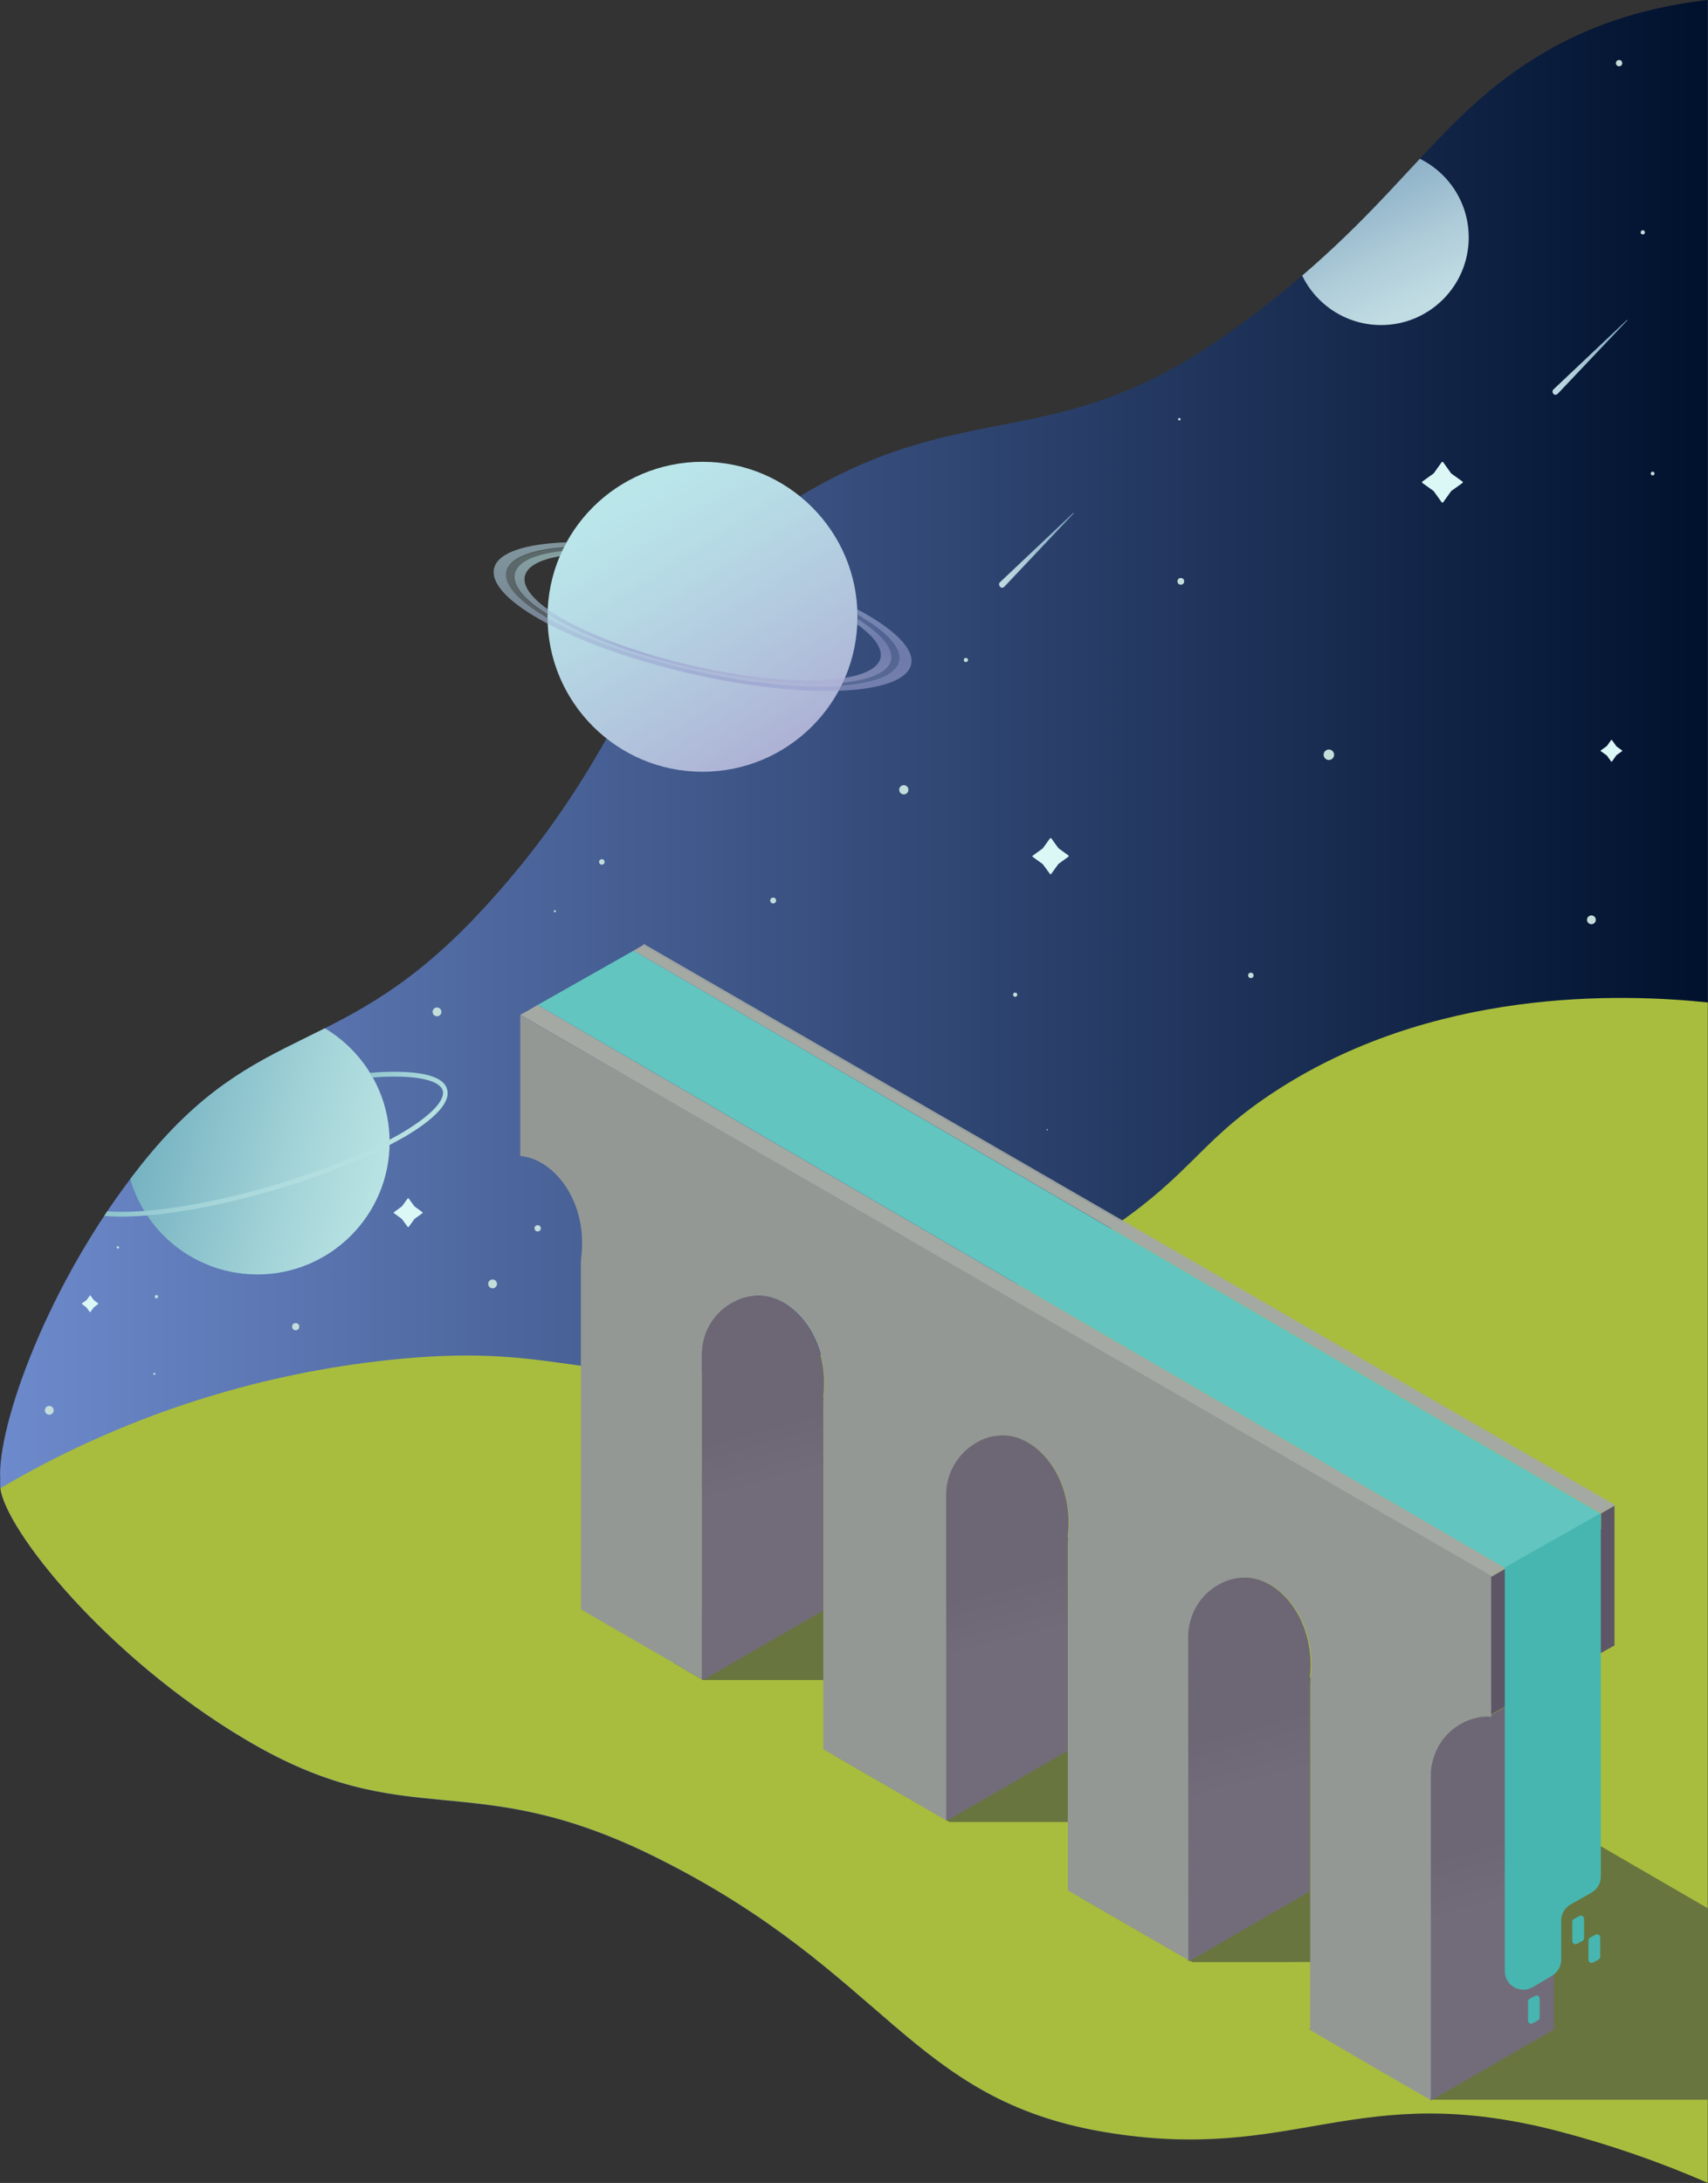 <?xml version="1.0" encoding="utf-8"?>
<!-- Generator: Adobe Illustrator 23.0.6, SVG Export Plug-In . SVG Version: 6.00 Build 0)  -->
<svg version="1.1" id="Calque_1" xmlns="http://www.w3.org/2000/svg" xmlns:xlink="http://www.w3.org/1999/xlink" x="0px" y="0px"
	 viewBox="0 0 814.5 1040.9" style="enable-background:new 0 0 814.5 1040.9;" xml:space="preserve">
<rect x="0" y="0" width="814.5" height="1040.9" fill="#333333" stroke="none"/>
<style type="text/css">
	.st0{fill:url(#SVGID_1_);}
	.st1{fill:#A8BD3E;}
	.st2{fill:#68753F;}
	.st3{fill:#939894;}
	.st4{fill:#A4A9A3;}
	.st5{fill:#62C5C0;}
	.st6{fill:url(#SVGID_2_);}
	.st7{fill:url(#SVGID_3_);}
	.st8{fill:url(#SVGID_4_);}
	.st9{fill:url(#SVGID_5_);}
	.st10{fill:#5D5666;}
	.st11{fill:#47B6B0;}
	.st12{fill:url(#SVGID_6_);}
	.st13{opacity:0.6;fill:url(#SVGID_7_);enable-background:new    ;}
	.st14{opacity:0.3;fill:url(#SVGID_8_);enable-background:new    ;}
	.st15{opacity:0.6;fill:url(#SVGID_9_);enable-background:new    ;}
	.st16{clip-path:url(#SVGID_11_);}
	.st17{fill:url(#SVGID_12_);}
	.st18{fill:url(#SVGID_13_);}
	.st19{fill:url(#SVGID_14_);}
	.st20{fill:url(#SVGID_15_);}
	.st21{fill:url(#SVGID_16_);}
	.st22{fill:none;}
	.st23{fill:#DBF8F7;}
	.st24{fill:#C3DDDB;}
</style>
<title>random barely visible rift7Fichier 3</title>
<g>
	<g id="Calque_1-2">
		
			<linearGradient id="SVGID_1_" gradientUnits="userSpaceOnUse" x1="4884.656" y1="481.55" x2="5698.907" y2="481.55" gradientTransform="matrix(-1 0 0 -1 5698.907 1002)">
			<stop  offset="0" style="stop-color:#00112D"/>
			<stop  offset="1" style="stop-color:#6D8ACC"/>
		</linearGradient>
		<path class="st0" d="M0.1,707.3c0-0.8,0-1.7,0-2.5c-1.3-24.4,22.1-92.6,67.2-149.3c56.4-70.9,95.2-48.5,163-122
			c83.4-90.4,71.9-150.4,153-198c80.1-47,120.8-18.3,203-77c81.4-58.1,94.9-101.4,151-134c17.8-10.3,42.6-20.6,77-24.5v1040.9
			c-22.9-10-46.5-18.2-70.7-24.4c-97.8-25.7-125.5,15.6-217.1,0.2c-92.8-15.7-103.3-76-213.5-130.9c-89.6-44.6-117.8-9.9-195.8-56.2
			C49.9,789.6,1.5,728.1,0.1,708.9c0-0.2,0-0.3,0-0.4v-0.6C0.1,707.6,0.1,707.5,0.1,707.3z"/>
		<path class="st1" d="M814.4,1040.9V478c-41.2-4.3-131.8-7.2-208,43.5c-37.2,24.7-38.3,40.4-87,71c-17.6,11.1-83.4,53.7-178,61
			c-66.7,5.2-79.3-13.2-156-5c-59.2,6.3-116.5,23.9-169,52c-5.6,3-11,6.1-16.2,9.1c2.5,20,50.6,80.5,117,119.9
			c78,46.3,106.3,11.6,195.8,56.2c110.2,54.9,120.8,115.2,213.5,130.9c91.6,15.5,119.4-25.8,217.2-0.2
			C767.8,1022.7,791.5,1030.9,814.4,1040.9z"/>
		<path class="st2" d="M568.6,935.6L515,904.7h52.3v-35.9H452.8l-55.3-31.9h85.2v-35.8H335.2l-13.8-8l71.7-127.5L814.5,910v91.2
			H682.9l-58.8-33.9h57.8v-31.8L568.6,935.6L568.6,935.6z"/>
		<path class="st3" d="M248.1,484v67.2c16.3,1.5,32.2,21.8,29.1,48.1c-0.1,1.1-0.2,2.3-0.2,3.4v164.7l57.8,33.4V646.2
			c0-2.5,0.3-5.1,1-7.5c2-7.8,7.3-14.4,14.5-18c4.1-2.2,8.8-3.1,13.4-2.8c16.3,1.5,32.2,21.8,29.1,48.1c-0.1,1.1-0.2,2.3-0.2,3.4
			v164.7l58.8,34V712.9c-0.1-10.8,5.9-20.6,15.5-25.5c4.1-2.2,8.8-3.1,13.4-2.8c16.3,1.5,32.2,21.8,29.1,48.1
			c-0.1,1.1-0.2,2.3-0.2,3.4v165.3l57.8,33.4V780.7c0-2.5,0.3-5.1,1-7.5c2-7.8,7.3-14.4,14.5-18c4.1-2.2,8.8-3.1,13.4-2.8
			c16.3,1.5,32.2,21.8,29.1,48.1c-0.1,1.1-0.2,2.3-0.2,3.4V968l28.9,16.9l28.9,16.7V846.9c0-2.5,0.3-5.1,1-7.5
			c2-7.8,7.3-14.4,14.5-18c1.5-0.8,3.1-1.4,4.8-1.9c2.8-0.8,5.7-1.1,8.6-0.9v-67.2l-37.6-21.7l-19.3-11.1l-94.8-54.8l-22.6-13l0,0
			l-94.8-54.7l-20.8-12l-94.8-54.8L248.1,484L248.1,484z"/>
		<path class="st4" d="M248.1,483.9l78.4,45.3l94.8,54.8l20.7,12l94.7,54.7l0,0l22.6,13l94.8,54.8l19.3,11.1l37.6,21.7v-0.5l6.1-3.5
			L306.7,508.5L261.2,482l-4.8-2.8l-0.4,0.2C253.4,480.9,250.8,482.5,248.1,483.9z"/>
		<path class="st5" d="M256.4,479.2l4.8,2.8l45.6,26.5l410.4,238.9l0.8,0.5l0,0v7l45.4-25.8v-7.3l-0.8-0.5L306.8,456l-4.7-2.7
			l-0.3,0.2C286.7,462,271.6,470.6,256.4,479.2z"/>
		<path class="st4" d="M302.1,453.3l4.7,2.7l455.9,265.2l6.3-3.6l-462.2-267l0,0C305.2,451.5,303.7,452.4,302.1,453.3z"/>
		<path class="st4" d="M306.8,450.1v0.5l462.3,267l-6.3,3.6l0.8,0.5l6.4-3.7v-0.5L307,450.1L306.8,450.1z"/>
		
			<linearGradient id="SVGID_2_" gradientUnits="userSpaceOnUse" x1="359.373" y1="291.959" x2="344.264" y2="348.329" gradientTransform="matrix(1 0 0 -1 0 1002)">
			<stop  offset="0" style="stop-color:#726C7A"/>
			<stop  offset="0.48" style="stop-color:#6D6775"/>
		</linearGradient>
		<path class="st6" d="M334.7,646.2v154.4l0.7,0.4l57-32.9v-98.7c0-1.1,0.1-2.3,0.2-3.4c3.1-26.3-12.8-46.6-29.1-48.1
			c-4.6-0.3-9.3,0.6-13.4,2.8c-7.2,3.6-12.5,10.2-14.5,18C335,641.1,334.7,643.7,334.7,646.2z"/>
		
			<linearGradient id="SVGID_3_" gradientUnits="userSpaceOnUse" x1="478.021" y1="217.135" x2="462.911" y2="273.515" gradientTransform="matrix(1 0 0 -1 0 1002)">
			<stop  offset="0" style="stop-color:#726C7A"/>
			<stop  offset="0.48" style="stop-color:#6D6775"/>
		</linearGradient>
		<path class="st7" d="M451.2,712.9V868l0.4,0.2l57.4-33.3V736c0-1.1,0.1-2.3,0.2-3.4c3.1-26.3-12.8-46.6-29.1-48.1
			c-4.6-0.3-9.3,0.6-13.4,2.8C457.1,692.3,451.1,702.2,451.2,712.9z"/>
		
			<linearGradient id="SVGID_4_" gradientUnits="userSpaceOnUse" x1="593.446" y1="149.832" x2="578.346" y2="206.212" gradientTransform="matrix(1 0 0 -1 0 1002)">
			<stop  offset="0" style="stop-color:#726C7A"/>
			<stop  offset="0.48" style="stop-color:#6D6775"/>
		</linearGradient>
		<path class="st8" d="M566.7,934.8v0.2l0.3,0.2l57.4-33.2v-98.2c0-1.1,0.1-2.3,0.2-3.4c3.1-26.3-12.8-46.6-29.1-48.1
			c-4.6-0.3-9.3,0.6-13.4,2.8c-7.2,3.6-12.5,10.2-14.5,18c-0.7,2.5-1,5-1,7.5L566.7,934.8z"/>
		
			<linearGradient id="SVGID_5_" gradientUnits="userSpaceOnUse" x1="715.584" y1="94.026" x2="699.424" y2="154.346" gradientTransform="matrix(1 0 0 -1 0 1002)">
			<stop  offset="0" style="stop-color:#726C7A"/>
			<stop  offset="0.48" style="stop-color:#6D6775"/>
		</linearGradient>
		<path class="st9" d="M682.3,846.9v154.7l58.8-33.9V813c0-5,1.3-9.9,3.7-14.2l-33.6,18.8v1c-2.9-0.3-5.8,0.1-8.6,0.9
			c-1.7,0.5-3.3,1.1-4.8,1.9c-7.2,3.6-12.5,10.2-14.5,18C682.6,841.8,682.2,844.3,682.3,846.9z"/>
		<path class="st10" d="M711.1,751.8v65.7l33.6-18.8l0,0l25.2-14.1V718l-6.4,3.7v7.3l-45.4,25.8v-7l0,0L711.1,751.8z"/>
		<path class="st4" d="M711.1,751.4v0.5l6.9-4l-0.8-0.5l-6.1,3.5L711.1,751.4L711.1,751.4z"/>
		<path class="st11" d="M763.4,721.5v173.3c0,3.2-1.7,6.1-4.5,7.7l-9.9,5.6c-2.8,1.6-4.5,4.5-4.5,7.7v18.7c0,3.1-1.7,6-4.4,7.6
			l-9.1,5.4c-4.2,2.5-9.7,1.1-12.2-3.1c-0.8-1.4-1.2-2.9-1.2-4.5V747.4L763.4,721.5z"/>
		<path class="st11" d="M750.6,915l2.6-1.4c0.7-0.4,1.6-0.1,2,0.6c0.1,0.2,0.2,0.5,0.2,0.7v9.3c0,0.5-0.3,1-0.8,1.3l-2.6,1.4
			c-0.7,0.4-1.6,0.1-2-0.6c-0.1-0.2-0.2-0.5-0.2-0.7v-9.3C749.8,915.7,750.1,915.3,750.6,915z"/>
		<path class="st11" d="M758.3,923.9l2.6-1.4c0.7-0.4,1.6-0.1,2,0.6c0.1,0.2,0.2,0.4,0.2,0.7v9.3c0,0.5-0.3,1-0.8,1.3l-2.6,1.4
			c-0.7,0.4-1.6,0.1-2-0.6c-0.1-0.2-0.2-0.5-0.2-0.7v-9.2C757.5,924.7,757.8,924.2,758.3,923.9z"/>
		<path class="st11" d="M729.5,953.1l2.6-1.4c0.7-0.4,1.6-0.1,1.9,0.6c0.1,0.2,0.2,0.4,0.2,0.7v9.1c0,0.5-0.3,1-0.8,1.3l-2.6,1.4
			c-0.7,0.4-1.6,0.1-1.9-0.6c-0.1-0.2-0.2-0.4-0.2-0.7v-9.1C728.7,953.8,729,953.3,729.5,953.1z"/>
		
			<linearGradient id="SVGID_6_" gradientUnits="userSpaceOnUse" x1="-1184.04" y1="752.74" x2="-1288.62" y2="648.16" gradientTransform="matrix(0.97 0.22 -0.22 0.97 1691.391 -108.425)">
			<stop  offset="0" style="stop-color:#ADAFD4"/>
			<stop  offset="0.31" style="stop-color:#B1C3DC"/>
			<stop  offset="0.77" style="stop-color:#B7DDE6"/>
			<stop  offset="1" style="stop-color:#BAE6EA"/>
		</linearGradient>
		<circle class="st12" cx="335" cy="294.1" r="73.9"/>
		
			<linearGradient id="SVGID_7_" gradientUnits="userSpaceOnUse" x1="-1213.542" y1="769.304" x2="-1265.282" y2="628.694" gradientTransform="matrix(0.97 0.22 -0.22 0.97 1691.391 -108.425)">
			<stop  offset="0" style="stop-color:#ADAFD4"/>
			<stop  offset="0.32" style="stop-color:#969BCD"/>
			<stop  offset="0.61" style="stop-color:#A8C1DA"/>
			<stop  offset="0.87" style="stop-color:#B5DCE5"/>
			<stop  offset="1" style="stop-color:#BAE6EA"/>
		</linearGradient>
		<path class="st13" d="M408.9,290.6c0,0.9,0.1,1.8,0.1,2.6c13.6,7.9,21.2,15.8,19.7,22.3c-3.2,14.1-47.8,15.9-99.5,4
			s-91-32.9-87.7-47c1.5-6.5,11.8-10.4,27.4-11.5c0.4-0.8,0.8-1.6,1.2-2.4c-19.7,0.7-32.8,4.9-34.5,12.5c-3.4,15,38.3,37.3,93.2,50
			s102.2,10.7,105.7-4.3C436.2,309.4,426.3,299.8,408.9,290.6z"/>
		
			<linearGradient id="SVGID_8_" gradientUnits="userSpaceOnUse" x1="-1224.973" y1="738.197" x2="-1253.483" y2="660.707" gradientTransform="matrix(0.97 0.22 -0.22 0.97 1691.391 -108.425)">
			<stop  offset="0" style="stop-color:#ADAFD4"/>
			<stop  offset="0.32" style="stop-color:#969BCD"/>
			<stop  offset="0.61" style="stop-color:#A8C1DA"/>
			<stop  offset="0.87" style="stop-color:#B5DCE5"/>
			<stop  offset="1" style="stop-color:#BAE6EA"/>
		</linearGradient>
		<path class="st14" d="M409,293.3v1.9c11.1,6.9,17.1,13.8,15.8,19.6c-3.1,13.5-45.8,15.2-95.3,3.9s-87.2-31.6-84.1-45.1
			c1.3-5.7,9.7-9.3,22.7-10.7c0.3-0.6,0.5-1.1,0.8-1.7c-15.7,1.1-25.9,5-27.4,11.5c-3.2,14.1,36,35.1,87.7,47s96.2,10.1,99.5-4
			C430.1,309.1,422.6,301.2,409,293.3z"/>
		
			<linearGradient id="SVGID_9_" gradientUnits="userSpaceOnUse" x1="-1230.78" y1="731.754" x2="-1248.301" y2="666.354" gradientTransform="matrix(0.97 0.22 -0.22 0.97 1691.391 -108.425)">
			<stop  offset="0" style="stop-color:#ADAFD4"/>
			<stop  offset="0.32" style="stop-color:#969BCD"/>
			<stop  offset="0.61" style="stop-color:#A8C1DA"/>
			<stop  offset="0.87" style="stop-color:#B5DCE5"/>
			<stop  offset="1" style="stop-color:#BAE6EA"/>
		</linearGradient>
		<path class="st15" d="M409,295.2c0,0.9,0,1.7-0.1,2.6c7.9,5.7,12,11.2,11,15.9c-2.9,12.8-43.3,14.4-90.1,3.6
			c-46.9-10.8-82.5-29.9-79.5-42.6c1.1-4.7,7.2-7.9,16.8-9.5c0.3-0.8,0.7-1.6,1.1-2.4c-13,1.4-21.4,5-22.7,10.7
			c-3.1,13.5,34.5,33.7,84.1,45.1c49.5,11.4,92.2,9.7,95.3-3.8C426.1,309,420.1,302.1,409,295.2z"/>
		<g>
			<g>
				<g>
					<defs>
						<path id="SVGID_10_" d="M0.1,707.3c0-0.8,0-1.7,0-2.5c-1.3-24.4,22.1-92.6,67.2-149.3c56.4-70.9,95.2-48.5,163-122
							c83.4-90.4,71.9-150.4,153-198c80.1-47,120.8-18.3,203-77c81.4-58.1,94.9-101.4,151-134c17.8-10.3,42.6-20.6,77-24.5v1040.9
							c-22.9-10-46.5-18.2-70.7-24.4c-97.8-25.7-125.5,15.6-217.1,0.2c-92.8-15.7-103.3-76-213.5-130.9
							c-89.6-44.6-117.8-9.9-195.8-56.2C49.9,789.6,1.5,728.1,0.1,708.9c0-0.2,0-0.3,0-0.4v-0.6C0.1,707.6,0.1,707.5,0.1,707.3z"/>
					</defs>
					<clipPath id="SVGID_11_">
						<use xlink:href="#SVGID_10_"  style="overflow:visible;"/>
					</clipPath>
					<g class="st16">
						
							<linearGradient id="SVGID_12_" gradientUnits="userSpaceOnUse" x1="3226.985" y1="1833.121" x2="3167.905" y2="1892.201" gradientTransform="matrix(0.94 0.33 0.33 -0.94 -2963.858 804.502)">
							<stop  offset="0" style="stop-color:#C1DCE3"/>
							<stop  offset="0.34" style="stop-color:#ADCBD8"/>
							<stop  offset="1" style="stop-color:#7BA2BE"/>
						</linearGradient>
						<circle class="st17" cx="658.6" cy="113.2" r="41.8"/>
						
							<linearGradient id="SVGID_13_" gradientUnits="userSpaceOnUse" x1="486.843" y1="1080.418" x2="397.576" y2="1169.695" gradientTransform="matrix(0.86 -0.51 -0.51 -0.86 315.883 1737.612)">
							<stop  offset="0" style="stop-color:#B9E3E3"/>
							<stop  offset="0.32" style="stop-color:#A5D5D9"/>
							<stop  offset="0.98" style="stop-color:#71AFBF"/>
							<stop  offset="1" style="stop-color:#6FAEBE"/>
						</linearGradient>
						<circle class="st18" cx="122.7" cy="544.6" r="63.1"/>
						
							<linearGradient id="SVGID_14_" gradientUnits="userSpaceOnUse" x1="442.239" y1="1090.729" x2="442.239" y2="1156.209" gradientTransform="matrix(0.86 -0.51 -0.51 -0.86 315.883 1737.612)">
							<stop  offset="0" style="stop-color:#B9E3E3"/>
							<stop  offset="0.32" style="stop-color:#A5D5D9"/>
							<stop  offset="0.98" style="stop-color:#71AFBF"/>
							<stop  offset="1" style="stop-color:#6FAEBE"/>
						</linearGradient>
						<path class="st19" d="M181.8,511.2c-1.7,0.1-3.5,0.2-5.3,0.4l1.3,2.2c1.4-0.1,2.8-0.2,4.1-0.3c16.9-0.8,27.8,1.6,29.2,6.5
							s-6.5,12.8-21.2,21.2c-15.6,8.8-37.2,17.5-60.9,24.4c-52.6,15.3-90.9,15.2-93.7,5.5c-1.4-4.7,5.4-11.8,18.7-19.8
							c1.7-1,3.6-2.1,5.5-3.1c-0.2-0.8-0.3-1.6-0.3-2.4c-17.3,9.2-28.3,18.6-26.2,26c4,13.9,52.3,8.9,96.5-4
							c23.9-6.9,45.6-15.7,61.4-24.6l2.7-1.5c10.7-6.4,21.7-15,19.6-22.3C211.1,511.5,194.9,510.6,181.8,511.2z"/>
					</g>
				</g>
			</g>
		</g>
		
			<linearGradient id="SVGID_15_" gradientUnits="userSpaceOnUse" x1="476.318" y1="739.612" x2="513.208" y2="739.612" gradientTransform="matrix(1 0 0 -1 0 1002)">
			<stop  offset="0" style="stop-color:#C1DCE3"/>
			<stop  offset="0.34" style="stop-color:#ADCBD8"/>
			<stop  offset="1" style="stop-color:#7BA2BE"/>
		</linearGradient>
		<path class="st20" d="M476.8,277.7l35-33.1c0.1-0.1,0.1-0.1,0.2,0l0,0c0,0.1,0,0.1,0,0.2l-33.1,35c-0.6,0.6-1.5,0.6-2,0
			S476.2,278.3,476.8,277.7L476.8,277.7z"/>
		
			<linearGradient id="SVGID_16_" gradientUnits="userSpaceOnUse" x1="740.301" y1="831.612" x2="777.192" y2="831.612" gradientTransform="matrix(1 0 0 -1 0 1002)">
			<stop  offset="0" style="stop-color:#C1DCE3"/>
			<stop  offset="0.34" style="stop-color:#ADCBD8"/>
			<stop  offset="1" style="stop-color:#7BA2BE"/>
		</linearGradient>
		<path class="st21" d="M740.8,185.7l35-33.1c0.1-0.1,0.1-0.1,0.2,0l0,0c0,0.1,0,0.1,0,0.2l-33.2,35c-0.6,0.6-1.5,0.6-2,0
			C740.2,187.2,740.2,186.3,740.8,185.7L740.8,185.7L740.8,185.7z"/>
		<rect x="678.2" y="220.2" class="st22" width="19.4" height="19.4"/>
		<path class="st23" d="M688.2,220.4l3.8,5.3l0.1,0.1l5.3,3.8c0.2,0.1,0.2,0.4,0.1,0.6l-0.1,0.1l-5.3,3.8l-0.1,0.1l-3.8,5.3
			c-0.1,0.2-0.4,0.2-0.6,0.1l-0.1-0.1l-3.8-5.3l-0.1-0.1l-5.3-3.8c-0.2-0.1-0.2-0.4-0.1-0.6l0.1-0.1l5.3-3.8l0.1-0.1l3.8-5.3
			c0.1-0.2,0.4-0.2,0.6-0.1C688.2,220.4,688.2,220.4,688.2,220.4z"/>
		<rect x="492.4" y="399.5" class="st22" width="17.3" height="17.3"/>
		<path class="st23" d="M501.3,399.7l3.4,4.7l0.1,0.1l4.7,3.4c0.2,0.1,0.2,0.4,0.1,0.5l-0.1,0.1l-4.7,3.4l-0.1,0.1l-3.4,4.7
			c-0.1,0.2-0.4,0.2-0.5,0.1l-0.1-0.1l-3.4-4.6l-0.1-0.1l-4.7-3.4c-0.2-0.1-0.2-0.4-0.1-0.5l0.1-0.1l4.7-3.4l0.1-0.1l3.4-4.7
			c0.1-0.2,0.3-0.2,0.5-0.1C501.2,399.6,501.3,399.7,501.3,399.7z"/>
		<rect x="187.7" y="571.3" class="st22" width="13.8" height="13.8"/>
		<path class="st23" d="M194.9,571.5l2.7,3.7l0.1,0.1l3.7,2.7c0.1,0.1,0.2,0.3,0.1,0.4c0,0,0,0.1-0.1,0.1l-3.7,2.7l-0.1,0.1
			l-2.7,3.7c-0.1,0.1-0.3,0.2-0.4,0.1c0,0,0,0-0.1-0.1l-2.7-3.7l-0.1-0.1l-3.7-2.7c-0.1-0.1-0.2-0.3-0.1-0.4c0,0,0,0,0.1-0.1
			l3.7-2.7l0.1-0.1l2.7-3.7C194.4,571.3,194.6,571.3,194.9,571.5C194.8,571.4,194.8,571.5,194.9,571.5z"/>
		<rect x="39" y="617.6" class="st22" width="7.9" height="7.9"/>
		<path class="st23" d="M43.1,617.7l1.6,2.2l0,0l2.1,1.6c0.1,0.1,0.1,0.2,0,0.3l0,0l-2.1,1.6l0,0l-1.6,2.2c-0.1,0.1-0.2,0.1-0.3,0
			l0,0l-1.6-2.2l0,0l-2.1-1.6c-0.1-0.1-0.1-0.2,0-0.3l0,0l2.2-1.6l0,0l1.6-2.2C42.8,617.6,42.9,617.6,43.1,617.7
			C43,617.7,43.1,617.7,43.1,617.7z"/>
		<rect x="763.4" y="352.8" class="st22" width="10.3" height="10.3"/>
		<path class="st23" d="M768.7,352.9l2,2.8v0.1l2.8,2c0.1,0.1,0.1,0.2,0.1,0.3c0,0,0,0-0.1,0.1l-2.8,2v0.1l-2,2.8
			c-0.1,0.1-0.2,0.1-0.3,0.1c0,0,0,0-0.1-0.1l-2-2.8l-0.1-0.1l-2.8-2c-0.1-0.1-0.1-0.2-0.1-0.3c0,0,0,0,0.1-0.1l2.8-2l0.1-0.1l2-2.8
			C768.4,352.8,768.6,352.7,768.7,352.9C768.7,352.8,768.7,352.8,768.7,352.9z"/>
		<rect x="631.3" y="357.5" class="st22" width="4.9" height="4.9"/>
		<circle class="st24" cx="633.7" cy="359.9" r="2.5"/>
		<rect x="561.8" y="199.3" class="st22" width="1.2" height="1.2"/>
		<circle class="st24" cx="562.4" cy="199.9" r="0.6"/>
		<rect x="561.5" y="275.6" class="st22" width="3.3" height="3.3"/>
		<circle class="st24" cx="563.1" cy="277.2" r="1.6"/>
		<rect x="459.6" y="313.7" class="st22" width="2" height="2"/>
		<circle class="st24" cx="460.6" cy="314.7" r="1"/>
		<rect x="428.8" y="374.4" class="st22" width="4.4" height="4.4"/>
		<circle class="st24" cx="431" cy="376.6" r="2.2"/>
		<rect x="787.3" y="224.9" class="st22" width="1.8" height="1.8"/>
		<circle class="st24" cx="788.1" cy="225.8" r="0.9"/>
		<rect x="782.3" y="109.7" class="st22" width="2.1" height="2.1"/>
		<circle class="st24" cx="783.4" cy="110.8" r="1"/>
		<rect x="595.2" y="463.9" class="st22" width="2.6" height="2.6"/>
		<circle class="st24" cx="596.5" cy="465.1" r="1.3"/>
		<rect x="483.1" y="473.3" class="st22" width="2.1" height="2.1"/>
		<circle class="st24" cx="484.1" cy="474.3" r="1"/>
		<rect x="499.1" y="538.3" class="st22" width="0.7" height="0.7"/>
		<circle class="st24" cx="499.4" cy="538.7" r="0.3"/>
		<rect x="756.7" y="436.5" class="st22" width="4.3" height="4.3"/>
		<circle class="st24" cx="758.9" cy="438.6" r="2.1"/>
		<rect x="367.3" y="428" class="st22" width="2.8" height="2.8"/>
		<circle class="st24" cx="368.7" cy="429.4" r="1.4"/>
		<rect x="285.7" y="409.7" class="st22" width="2.6" height="2.6"/>
		<circle class="st24" cx="287" cy="411" r="1.3"/>
		<rect x="206.3" y="480.4" class="st22" width="4.3" height="4.3"/>
		<circle class="st24" cx="208.4" cy="482.5" r="2.1"/>
		<rect x="264" y="434" class="st22" width="1" height="1"/>
		<circle class="st24" cx="264.6" cy="434.5" r="0.5"/>
		<rect x="232.9" y="610.1" class="st22" width="4.2" height="4.2"/>
		<circle class="st24" cx="234.9" cy="612.2" r="2.1"/>
		<rect x="139.3" y="631" class="st22" width="3.4" height="3.4"/>
		<circle class="st24" cx="141" cy="632.6" r="1.7"/>
		<rect x="73.1" y="654.6" class="st22" width="1" height="1"/>
		<circle class="st24" cx="73.6" cy="655.1" r="0.5"/>
		<rect x="73.8" y="617.6" class="st22" width="1.5" height="1.5"/>
		<circle class="st24" cx="74.6" cy="618.3" r="0.8"/>
		<rect x="55.6" y="594.2" class="st22" width="1.3" height="1.3"/>
		<circle class="st24" cx="56.2" cy="594.8" r="0.6"/>
		<rect x="21.4" y="670.4" class="st22" width="4.2" height="4.2"/>
		<circle class="st24" cx="23.5" cy="672.5" r="2.1"/>
		<rect x="254.9" y="584.2" class="st22" width="2.9" height="2.9"/>
		<circle class="st24" cx="256.4" cy="585.7" r="1.5"/>
		<rect x="770.7" y="28.6" class="st22" width="2.9" height="2.9"/>
		<circle class="st24" cx="772.1" cy="30.1" r="1.5"/>
	</g>
</g>
</svg>
